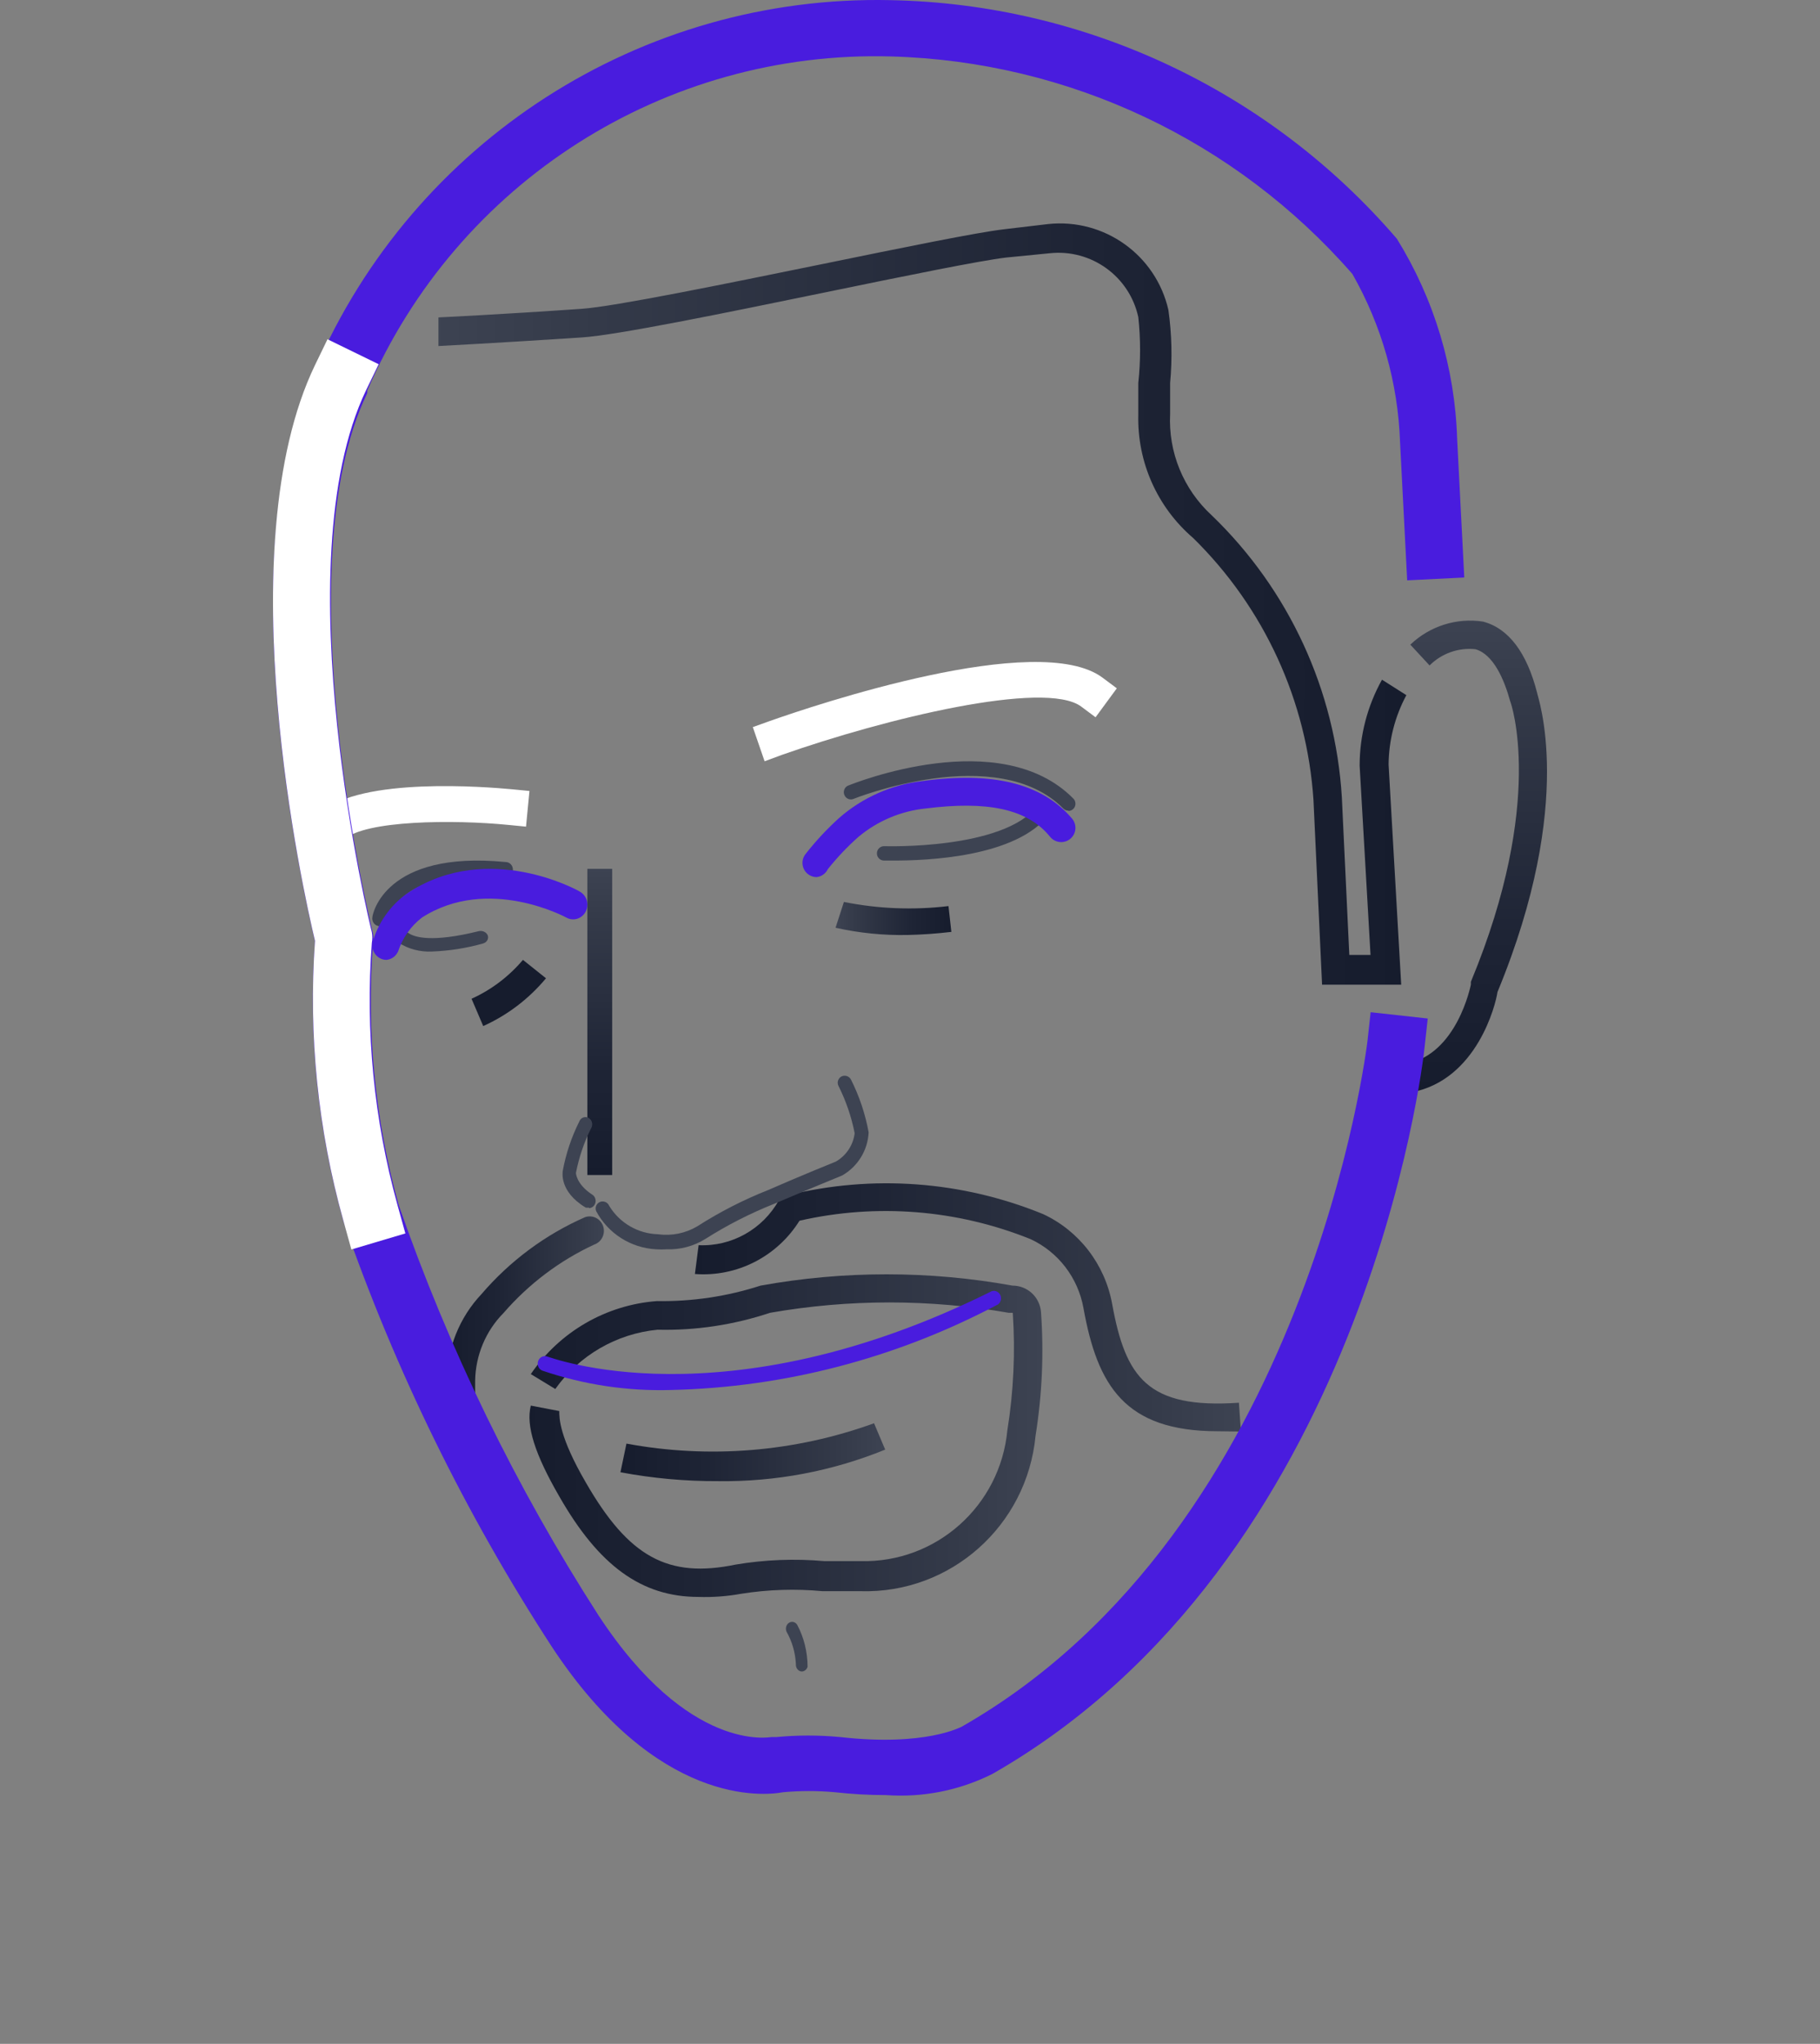 <?xml version="1.0" encoding="UTF-8"?>
<svg width="220px" height="247px" viewBox="0 0 220 247" version="1.1" xmlns="http://www.w3.org/2000/svg" xmlns:xlink="http://www.w3.org/1999/xlink">
    <rect x="0" y="0" width="220" height="247" fill="#808080" stroke="none"/>
    <!-- Generator: Sketch 47.1 (45422) - http://www.bohemiancoding.com/sketch -->
    <title>Michele Z</title>
    <desc>Created with Sketch.</desc>
    <defs>
        <linearGradient x1="50%" y1="100%" x2="50%" y2="0%" id="linearGradient-1">
            <stop stop-color="#161C2D" offset="0%"></stop>
            <stop stop-color="#1E2435" offset="33%"></stop>
            <stop stop-color="#343A49" offset="83%"></stop>
            <stop stop-color="#3D4352" offset="100%"></stop>
        </linearGradient>
        <linearGradient x1="0.249%" y1="51.464%" x2="100.249%" y2="51.464%" id="linearGradient-2">
            <stop stop-color="#3D4352" offset="0%"></stop>
            <stop stop-color="#343A49" offset="17%"></stop>
            <stop stop-color="#1E2435" offset="67%"></stop>
            <stop stop-color="#161C2D" offset="100%"></stop>
        </linearGradient>
        <linearGradient x1="49.552%" y1="100%" x2="49.552%" y2="0.067%" id="linearGradient-3">
            <stop stop-color="#161C2D" offset="0%"></stop>
            <stop stop-color="#1E2435" offset="33%"></stop>
            <stop stop-color="#343A49" offset="83%"></stop>
            <stop stop-color="#3D4352" offset="100%"></stop>
        </linearGradient>
        <linearGradient x1="5689%" y1="7669%" x2="5944%" y2="7669%" id="linearGradient-4">
            <stop stop-color="#161C2D" offset="0%"></stop>
            <stop stop-color="#1E2435" offset="33%"></stop>
            <stop stop-color="#343A49" offset="83%"></stop>
            <stop stop-color="#3D4352" offset="100%"></stop>
        </linearGradient>
        <linearGradient x1="-0.414%" y1="50.033%" x2="99.519%" y2="50.033%" id="linearGradient-5">
            <stop stop-color="#161C2D" offset="0%"></stop>
            <stop stop-color="#1E2435" offset="33%"></stop>
            <stop stop-color="#343A49" offset="83%"></stop>
            <stop stop-color="#3D4352" offset="100%"></stop>
        </linearGradient>
        <linearGradient x1="99.519%" y1="50.033%" x2="-0.414%" y2="50.033%" id="linearGradient-6">
            <stop stop-color="#161C2D" offset="0%"></stop>
            <stop stop-color="#1E2435" offset="33%"></stop>
            <stop stop-color="#343A49" offset="83%"></stop>
            <stop stop-color="#3D4352" offset="100%"></stop>
        </linearGradient>
    </defs>
    <g id="Symbols" stroke="none" stroke-width="1" fill="none" fill-rule="evenodd">
        <g id="Michele-Z" fill-rule="nonzero">
            <g transform="translate(33, 0)">
                <path d="M75.073,104 L73.83,104 C73.601,103.991 73.384,103.89 73.229,103.721 C73.073,103.551 72.991,103.325 73.001,103.095 C73.01,102.864 73.109,102.646 73.278,102.489 C73.446,102.332 73.67,102.249 73.899,102.259 C73.899,102.259 88.336,102.746 92.446,97.348 C92.631,97.099 92.934,96.969 93.24,97.006 C93.546,97.043 93.809,97.243 93.931,97.529 C94.052,97.815 94.012,98.144 93.827,98.393 C89.89,103.652 78.803,104 75.073,104 Z" id="Shape" fill="#3D4352"></path>
                <path d="M19.209,114.992 C17.774,115.06 16.356,114.685 15.197,113.933 C14.423,113.406 13.978,112.584 14.001,111.72 C14.019,111.513 14.129,111.321 14.307,111.186 C14.486,111.051 14.717,110.985 14.951,111.003 C15.423,111.036 15.781,111.394 15.76,111.813 C15.785,112.19 16.006,112.536 16.358,112.748 C17.097,113.278 19.209,113.933 24.874,112.53 C25.338,112.427 25.814,112.658 25.965,113.06 C26.03,113.258 26.004,113.471 25.892,113.653 C25.779,113.834 25.591,113.968 25.367,114.026 C23.372,114.589 21.301,114.914 19.209,114.992 L19.209,114.992 Z" id="Shape" fill="#3D4352"></path>
                <path d="M59.424,92 L58,87.871 L60.049,87.136 C65.397,85.247 92.485,76.115 100.264,81.888 L102,83.183 L99.43,86.682 L97.694,85.387 C93.318,82.133 73.905,86.857 61.507,91.23 L59.424,92 Z" id="Shape" fill="#FFFFFF"></path>
                <path d="M8.321,104 L4,104 L4,101.845 C4.045,100.432 4.686,99.105 5.763,98.196 C10.638,93.851 25.849,95.102 28.857,95.38 L31,95.589 L30.585,99.899 L28.442,99.69 C21.77,99.03 11.156,99.134 8.633,101.428 C8.321,101.706 8.321,101.845 8.321,101.915 L8.321,104 Z" id="Shape" fill="#FFFFFF"></path>
                <path d="M96.159,97.965 C95.931,97.971 95.709,97.883 95.545,97.721 C87.496,89.607 70.272,96.502 70.101,96.572 C69.681,96.703 69.232,96.486 69.065,96.071 C68.897,95.657 69.065,95.18 69.453,94.97 C70.204,94.656 87.905,87.552 96.739,96.502 C96.992,96.751 97.07,97.134 96.934,97.466 C96.798,97.797 96.477,98.009 96.125,98 L96.159,97.965 Z" id="Shape" fill="#3D4352"></path>
                <path d="M12.72,111.906 L12.72,111.906 C12.244,111.813 11.928,111.339 12.014,110.843 C12.014,110.514 13.497,102.746 28.117,104.175 C28.605,104.175 29,104.585 29,105.091 C29,105.597 28.605,106.007 28.117,106.007 C15.228,104.725 13.992,110.88 13.992,111.136 C13.975,111.443 13.811,111.72 13.555,111.875 C13.299,112.03 12.986,112.041 12.72,111.906 Z" id="Shape" fill="#3D4352"></path>
                <rect id="Rectangle-path" fill="url(#linearGradient-1)" x="38" y="105" width="3" height="37"></rect>
                <path d="M76.741,112.992 C73.797,113.052 70.857,112.759 68,112.119 L69.01,109 C73.158,109.835 77.438,110.004 81.652,109.499 L82,112.618 C80.256,112.826 78.5,112.951 76.741,112.992 L76.741,112.992 Z" id="Shape" fill="url(#linearGradient-2)"></path>
                <path d="M137.65,132 L137,128.559 C143.157,127.389 144.765,119.096 144.799,118.993 L144.799,118.649 C153.863,96.832 149.622,84.857 149.553,84.754 C148.835,82.139 147.535,79.077 145.346,78.457 C143.3,78.239 141.265,78.96 139.805,80.419 L137.479,77.907 C139.823,75.66 143.069,74.631 146.27,75.119 C149.382,75.945 151.571,78.904 152.803,83.722 C152.803,84.1 157.592,96.729 148.014,119.887 C147.809,121.367 145.551,130.486 137.65,132 Z" id="Shape" fill="url(#linearGradient-3)"></path>
                <path d="M25.412,124 L24,120.7 C26.387,119.62 28.509,118.015 30.212,116 L33,118.224 C30.933,120.708 28.338,122.682 25.412,124 L25.412,124 Z" id="Shape" fill="url(#linearGradient-4)"></path>
                <path d="M51.433,192.987 C44.55,192.987 39.388,189.214 34.605,180.839 C31.68,175.786 30.544,172.29 31.164,169.867 L34.605,170.525 C34.605,171.39 34.605,173.64 37.805,179.143 C43.002,188.176 47.751,190.772 55.941,189.076 C59.477,188.484 63.073,188.344 66.643,188.66 L71.048,188.66 C80.167,188.883 87.906,181.977 88.77,172.844 C89.523,168.154 89.742,163.394 89.424,158.654 L88.942,158.654 C79.39,156.981 69.622,156.981 60.07,158.654 C55.69,160.115 51.091,160.806 46.477,160.696 C41.523,161.175 37.017,163.787 34.123,167.86 L31.164,166.06 C34.649,160.943 40.258,157.695 46.409,157.235 C50.658,157.306 54.889,156.675 58.935,155.366 C69.006,153.545 79.319,153.545 89.39,155.366 C91.176,155.359 92.67,156.727 92.831,158.516 C93.193,163.519 92.973,168.549 92.177,173.501 C91.149,184.382 81.911,192.598 71.048,192.294 C69.499,192.294 68.02,192.294 66.437,192.294 C63.156,191.985 59.85,192.089 56.595,192.606 C54.892,192.916 53.162,193.044 51.433,192.987 Z" id="Shape" fill="url(#linearGradient-5)"></path>
                <path d="M22.855,171.994 C22.393,172.033 21.936,171.88 21.587,171.572 C21.238,171.263 21.026,170.824 21,170.355 L21,166.867 C21.033,162.965 22.531,159.222 25.191,156.404 C28.631,152.387 32.915,149.204 37.728,147.092 C38.629,146.784 39.606,147.276 39.909,148.191 C40.213,149.106 39.729,150.097 38.827,150.405 C34.643,152.348 30.91,155.165 27.87,158.671 C25.716,160.844 24.484,163.785 24.435,166.867 L24.435,170.355 C24.386,171.226 23.711,171.926 22.855,171.994 Z" id="Shape" fill="url(#linearGradient-5)"></path>
                <path d="M114.183,172.965 C102.948,172.965 99.65,167.431 97.966,158.069 C97.303,154.406 94.918,151.301 91.576,149.75 C82.699,146.174 72.963,145.398 63.643,147.523 C60.927,151.871 56.065,154.347 51,153.962 L51.447,150.481 C55.445,150.662 59.205,148.549 61.17,145.017 L61.513,144.46 L62.166,144.46 C72.453,141.918 83.268,142.71 93.087,146.722 C97.45,148.749 100.564,152.801 101.436,157.581 C103.051,166.457 105.697,170.285 116.76,169.519 L117,173 L114.183,172.965 Z" id="Shape" fill="url(#linearGradient-5)"></path>
                <path d="M63.867,201.999 L63.867,201.999 C63.464,201.947 63.171,201.549 63.207,201.101 C63.136,199.705 62.744,198.353 62.067,197.174 C61.908,196.786 62.041,196.327 62.373,196.113 C62.706,195.898 63.13,195.998 63.357,196.343 C64.181,197.883 64.616,199.642 64.617,201.433 C64.509,201.787 64.203,202.018 63.867,201.999 Z" id="Shape" fill="#3D4352"></path>
                <path d="M136.376,119 L126.811,119 L125.771,96.676 C124.981,84.692 119.799,73.419 111.216,65.008 C106.885,61.29 104.454,55.827 104.596,50.125 C104.596,48.879 104.596,47.564 104.596,46.283 C104.883,43.638 104.883,40.969 104.596,38.323 C103.527,33.395 98.908,30.066 93.887,30.605 L88.62,31.124 C85.431,31.505 76.421,33.339 66.855,35.312 C54.414,37.873 41.556,40.503 37.328,40.78 C27.347,41.438 20,41.819 20,41.819 L20,38.358 C20,38.358 27.416,38.011 37.328,37.319 C41.314,37.042 54.656,34.308 66.37,31.92 C76.005,29.947 85.119,28.078 88.446,27.698 L93.714,27.075 C100.489,26.362 106.727,30.823 108.235,37.458 C108.647,40.382 108.717,43.343 108.443,46.283 C108.443,47.529 108.443,48.81 108.443,50.021 C108.21,54.649 110.052,59.139 113.468,62.273 C122.807,71.266 128.422,83.433 129.202,96.365 L130.103,115.401 L132.668,115.401 L131.351,92.523 C131.354,88.889 132.285,85.315 134.054,82.14 L137,84.009 C135.617,86.586 134.88,89.46 134.851,92.385 L136.376,119 Z" id="Shape" fill="url(#linearGradient-6)"></path>
                <path d="M53.84,178.995 C49.869,179.016 45.904,178.656 42,177.922 L42.725,174.459 C52.742,176.321 63.072,175.472 72.654,172 L74,175.186 C67.601,177.792 60.746,179.087 53.84,178.995 L53.84,178.995 Z" id="Shape" fill="url(#linearGradient-5)"></path>
                <path d="M48.15,167.979 C42.862,168.141 37.587,167.35 32.555,165.639 C32.267,165.523 32.059,165.255 32.011,164.935 C31.962,164.616 32.08,164.293 32.32,164.089 C32.56,163.886 32.885,163.831 33.174,163.947 C33.38,163.947 54.298,172.156 86.69,156.134 C86.971,155.952 87.328,155.955 87.606,156.143 C87.884,156.331 88.035,156.669 87.993,157.013 C87.952,157.357 87.725,157.646 87.411,157.755 C75.209,164.172 61.798,167.665 48.15,167.979 Z" id="Shape" fill="#491CDE"></path>
                <path d="M38.182,145.93 C38.054,145.964 37.92,145.964 37.792,145.93 C34.538,143.975 35.026,141.602 35.026,141.497 C35.409,139.424 36.078,137.424 37.011,135.563 C37.122,135.248 37.392,135.03 37.705,135.003 C38.018,134.976 38.317,135.143 38.475,135.435 C38.632,135.726 38.62,136.088 38.443,136.366 C37.598,138.055 36.985,139.865 36.62,141.741 C36.62,141.741 36.62,143.068 38.573,144.359 C38.901,144.55 39.067,144.955 38.975,145.343 C38.882,145.731 38.556,146.002 38.182,146 L38.182,145.93 Z" id="Shape" fill="#3D4352"></path>
                <path d="M47.567,150.978 C47.154,151.007 46.74,151.007 46.327,150.978 C43.252,150.821 40.488,149.061 39.056,146.347 C38.891,145.911 39.105,145.424 39.538,145.249 C39.976,145.084 40.465,145.298 40.641,145.729 C41.899,147.805 44.134,149.099 46.568,149.16 C48.206,149.381 49.87,149.042 51.289,148.199 C54,146.463 56.874,144.993 59.87,143.808 C63.695,142.127 68.037,140.377 68.037,140.377 C69.295,139.653 70.138,138.382 70.311,136.946 C69.918,134.957 69.258,133.03 68.347,131.217 C68.146,130.799 68.314,130.298 68.726,130.085 C69.145,129.884 69.649,130.051 69.863,130.462 C70.877,132.477 71.596,134.626 72,136.843 C71.898,139.013 70.689,140.98 68.795,142.058 C68.795,142.058 64.35,143.877 60.559,145.489 C57.677,146.637 54.908,148.05 52.289,149.709 C50.879,150.596 49.234,151.039 47.567,150.978 L47.567,150.978 Z" id="Shape" fill="#3D4352"></path>
                <path d="M74.089,216.935 C72.026,216.934 69.964,216.818 67.913,216.589 C65.835,216.4 63.745,216.4 61.667,216.589 C59.252,217.038 46.381,218.282 33.682,198.974 C23.255,182.933 14.808,165.686 8.527,147.611 C5.414,136.616 4.246,125.16 5.076,113.761 C3.696,107.924 -5.621,66.717 5.076,44.679 C17.03,17.013 44.536,-0.646 74.642,0.018 C98.218,0.47 120.484,10.961 135.856,28.86 C140.365,36.138 142.876,44.478 143.137,53.038 L144,69.791 L137.099,70.136 L136.236,53.418 C135.99,46.28 134.012,39.31 130.473,33.108 C116.372,16.95 96.17,7.422 74.745,6.823 C47.363,6.039 22.266,22.034 11.391,47.201 L11.391,47.512 C1.211,68.582 11.943,112.345 12.081,112.794 C12.16,113.216 12.16,113.65 12.081,114.072 C11.283,124.685 12.334,135.355 15.187,145.608 C21.249,163.04 29.357,179.69 39.341,195.209 C50.28,211.892 60.045,209.923 60.252,209.923 L60.839,209.923 C63.41,209.679 65.998,209.679 68.568,209.923 C78.92,211.097 83.165,208.68 83.234,208.68 C125.263,184.708 132.233,126.334 132.302,125.781 L132.682,122.327 L139.583,123.087 L139.204,126.541 C138.997,128.821 131.819,188.749 86.96,214.379 C82.978,216.375 78.531,217.258 74.089,216.935 Z" id="Shape" fill="#491CDE"></path>
                <path d="M9.473,151 L8.512,147.533 C5.427,136.542 4.265,125.092 5.077,113.698 C3.668,107.839 -5.606,66.307 5.077,44.12 L6.588,41 L12.771,44.016 L11.26,47.136 C1.126,68.283 11.809,112.207 11.947,112.658 C12.026,113.082 12.026,113.517 11.947,113.94 C11.152,124.592 12.198,135.302 15.038,145.592 L16,149.059 L9.473,151 Z" id="Shape" fill="#FFFFFF"></path>
                <path d="M65.723,106 C65.07,106 64.474,105.632 64.182,105.049 C63.89,104.466 63.953,103.768 64.345,103.246 C65.582,101.662 66.954,100.188 68.446,98.841 C71.253,96.388 74.737,94.841 78.44,94.4 C87.09,93.196 93.017,94.71 96.602,98.944 C96.995,99.417 97.107,100.065 96.893,100.642 C96.68,101.22 96.174,101.64 95.566,101.744 C94.959,101.848 94.342,101.62 93.948,101.147 C91.191,97.705 86.263,96.775 78.888,97.705 C75.893,98.014 73.06,99.213 70.755,101.147 C69.416,102.335 68.183,103.637 67.067,105.036 C66.813,105.565 66.306,105.929 65.723,106 Z" id="Shape" fill="#491CDE"></path>
                <path d="M13.72,116 C13.141,116.002 12.6,115.701 12.282,115.2 C11.964,114.698 11.911,114.064 12.143,113.514 C12.923,111.131 14.473,109.1 16.532,107.762 C26.098,101.655 36.796,107.549 37.104,107.762 C37.937,108.233 38.244,109.314 37.79,110.177 C37.335,111.04 36.292,111.358 35.458,110.887 C35.458,110.887 26.029,105.738 18.006,110.887 C16.668,111.913 15.663,113.338 15.126,114.97 C14.87,115.55 14.333,115.943 13.72,116 L13.72,116 Z" id="Shape" fill="#491CDE"></path>
            </g>
        </g>
    </g>
</svg>